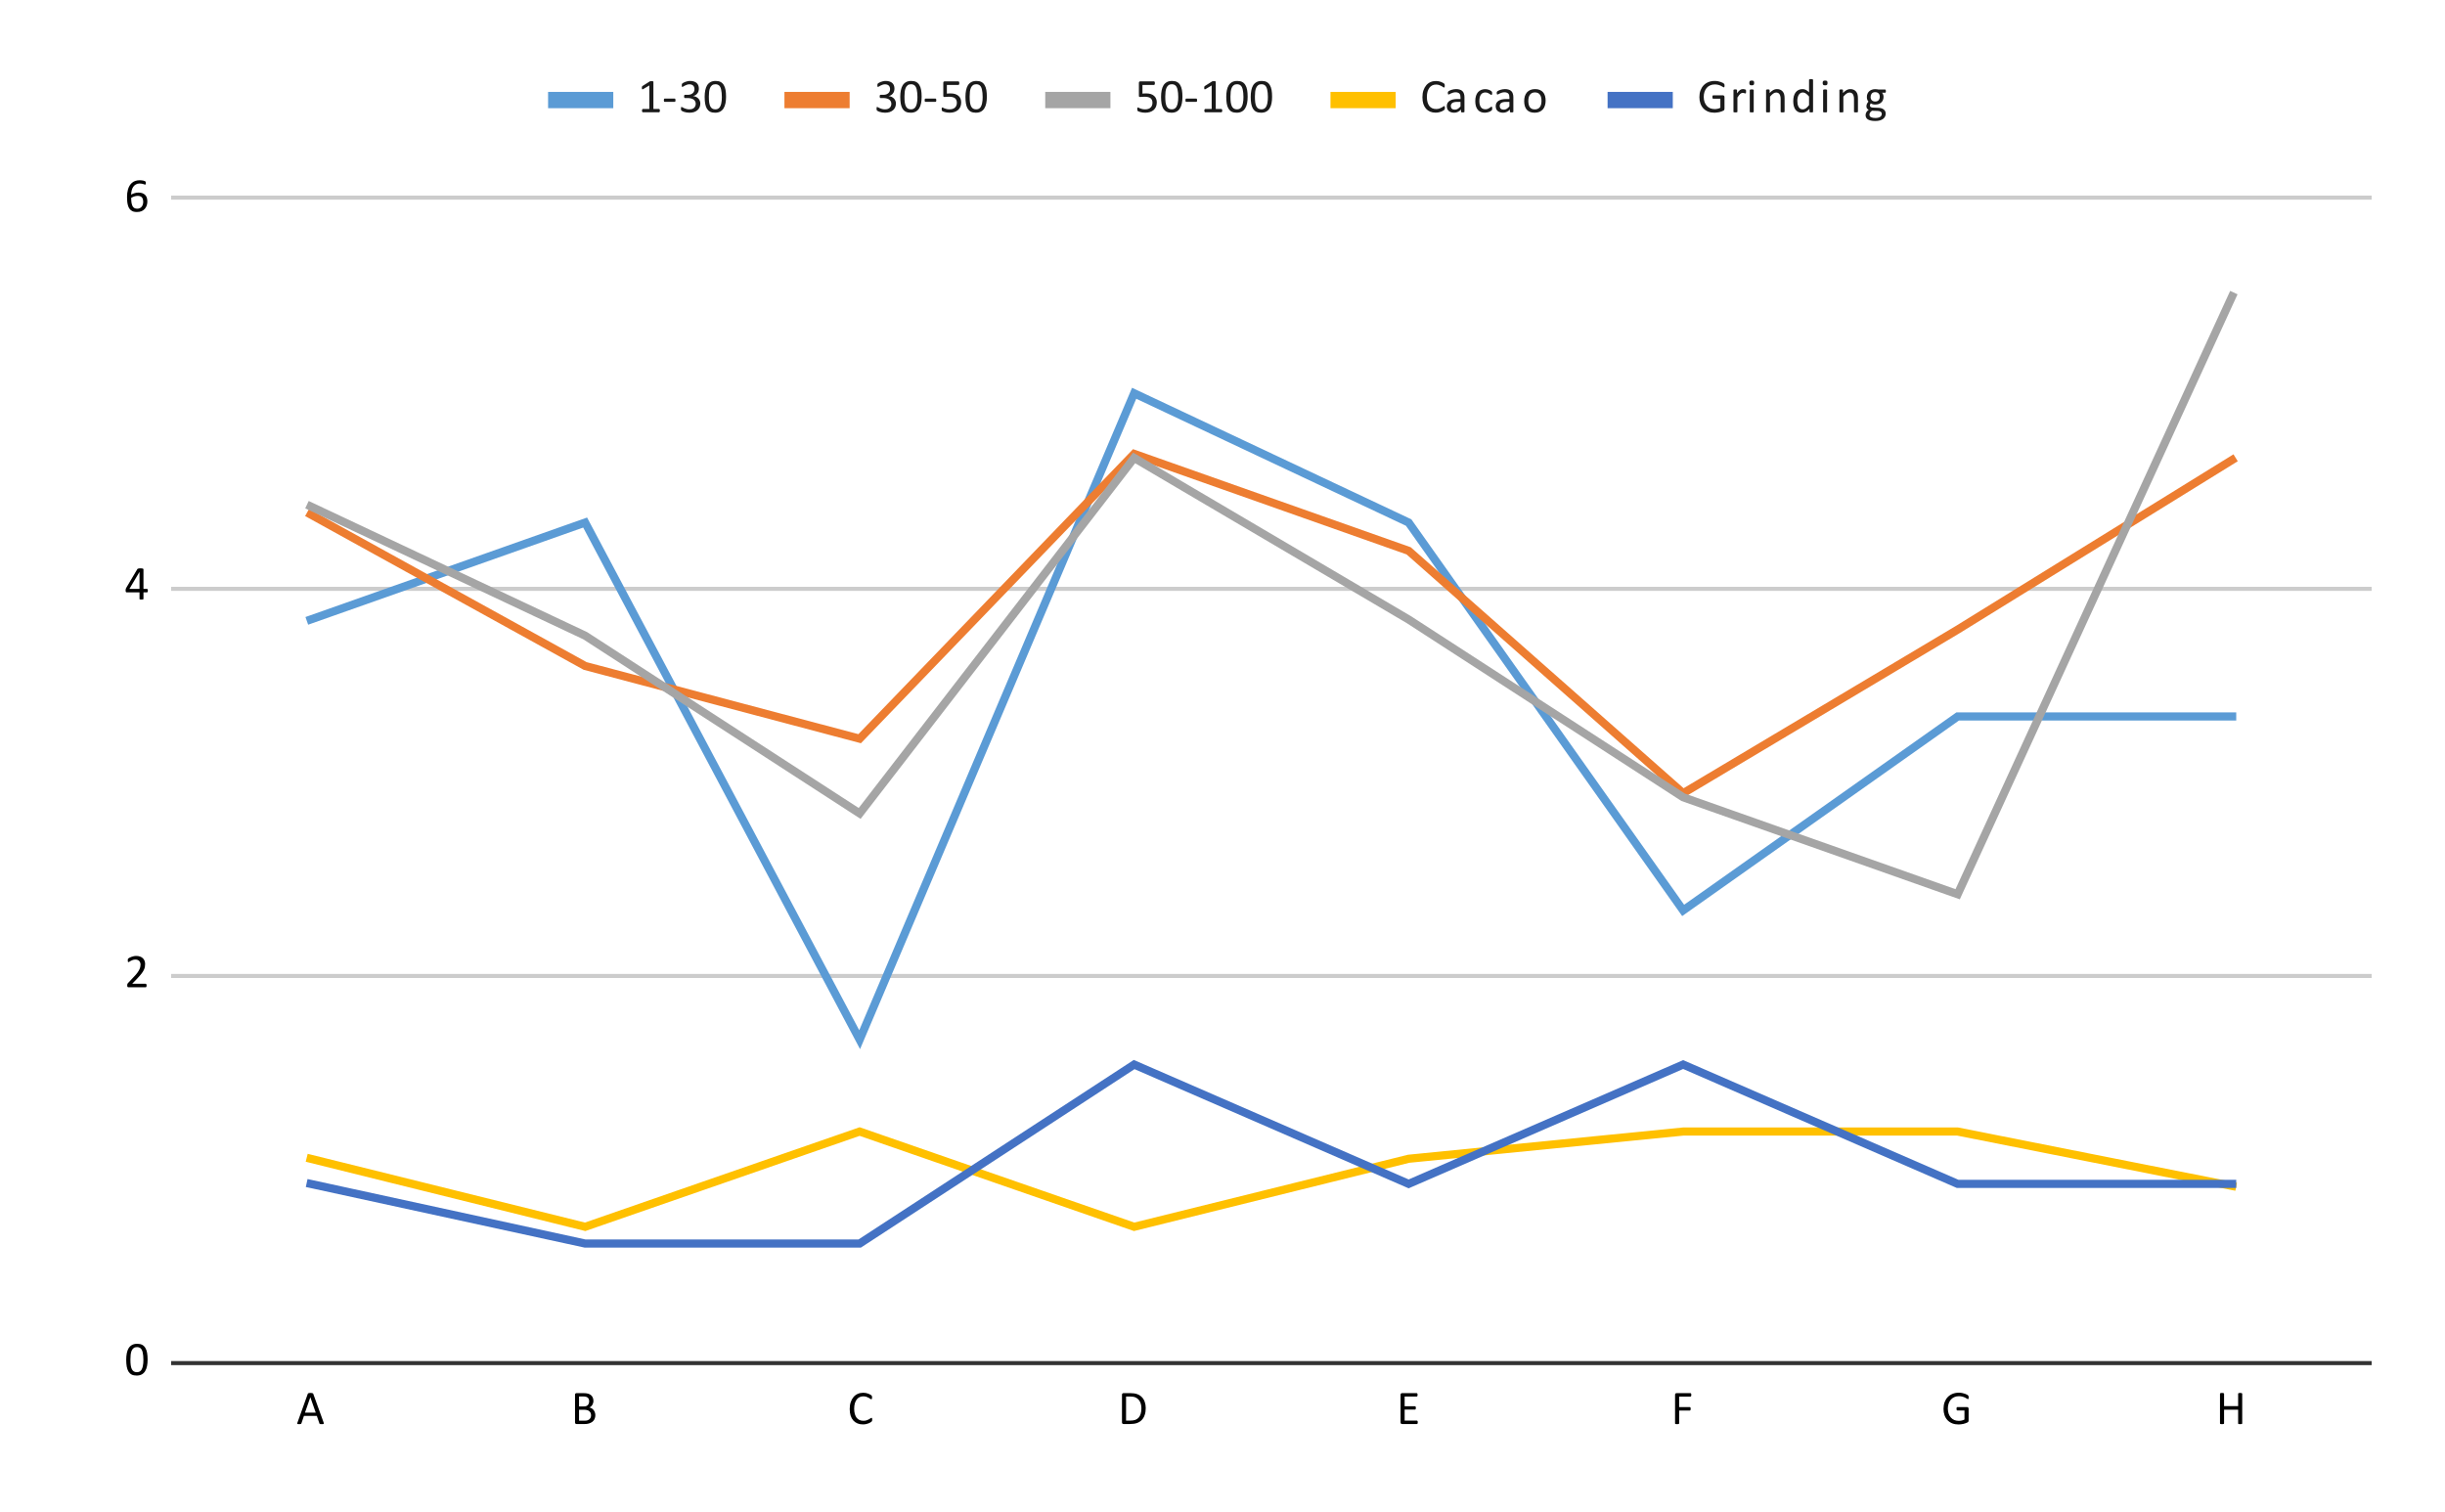 <svg version="1.1" viewBox="0.0 0.0 600.0 371.0" fill="none" stroke="none" stroke-linecap="square" stroke-miterlimit="10" width="600" height="371" xmlns:xlink="http://www.w3.org/1999/xlink" xmlns="http://www.w3.org/2000/svg"><path fill="#ffffff" d="M0 0L600.0 0L600.0 371.0L0 371.0L0 0Z" fill-rule="nonzero"/><path stroke="#333333" stroke-width="1.0" stroke-linecap="butt" d="M42.5 334.5L581.5 334.5" fill-rule="nonzero"/><path stroke="#cccccc" stroke-width="1.0" stroke-linecap="butt" d="M42.5 239.5L581.5 239.5" fill-rule="nonzero"/><path stroke="#cccccc" stroke-width="1.0" stroke-linecap="butt" d="M42.5 144.5L581.5 144.5" fill-rule="nonzero"/><path stroke="#cccccc" stroke-width="1.0" stroke-linecap="butt" d="M42.5 48.5L581.5 48.5" fill-rule="nonzero"/><clipPath id="id_0"><path d="M42.55 48.917L581.45 48.917L581.45 334.45L42.55 334.45L42.55 48.917Z" clip-rule="nonzero"/></clipPath><path stroke="#5b9bd5" stroke-width="2.0" stroke-linecap="butt" clip-path="url(#id_0)" d="M76.231 152.026L143.594 128.231L210.956 255.135L278.319 96.506L345.681 128.231L413.044 223.409L480.406 175.82L547.769 175.82" fill-rule="nonzero"/><path stroke="#ed7d31" stroke-width="2.0" stroke-linecap="butt" clip-path="url(#id_0)" d="M76.231 126.249L143.594 163.427L210.956 181.273L278.319 111.377L345.681 135.172L413.044 194.658L480.406 154.505L547.769 112.864" fill-rule="nonzero"/><path stroke="#a5a5a5" stroke-width="2.0" stroke-linecap="butt" clip-path="url(#id_0)" d="M76.231 124.266L143.594 155.992L210.956 199.615L278.319 112.369L345.681 152.026L413.044 195.649L480.406 219.444L547.769 72.711" fill-rule="nonzero"/><path stroke="#ffc000" stroke-width="2.0" stroke-linecap="butt" clip-path="url(#id_0)" d="M76.231 284.356L143.594 301.054L210.956 277.677L278.319 301.054L345.681 284.356L413.044 277.677L480.406 277.677L547.769 291.036" fill-rule="nonzero"/><path stroke="#4472c4" stroke-width="2.0" stroke-linecap="butt" clip-path="url(#id_0)" d="M76.231 290.522L143.594 305.165L210.956 305.165L278.319 261.236L345.681 290.522L413.044 261.236L480.406 290.522L547.769 290.522" fill-rule="nonzero"/><path fill="#000000" fill-opacity="0.0" clip-path="url(#id_0)" d="M79.231 152.026C79.231 153.683 77.888 155.026 76.231 155.026C74.574 155.026 73.231 153.683 73.231 152.026C73.231 150.369 74.574 149.026 76.231 149.026C77.888 149.026 79.231 150.369 79.231 152.026Z" fill-rule="nonzero"/><path fill="#000000" fill-opacity="0.0" clip-path="url(#id_0)" d="M146.594 128.231C146.594 129.888 145.251 131.231 143.594 131.231C141.937 131.231 140.594 129.888 140.594 128.231C140.594 126.575 141.937 125.231 143.594 125.231C145.251 125.231 146.594 126.575 146.594 128.231Z" fill-rule="nonzero"/><path fill="#000000" fill-opacity="0.0" clip-path="url(#id_0)" d="M213.956 255.135C213.956 256.792 212.613 258.135 210.956 258.135C209.299 258.135 207.956 256.792 207.956 255.135C207.956 253.478 209.299 252.135 210.956 252.135C212.613 252.135 213.956 253.478 213.956 255.135Z" fill-rule="nonzero"/><path fill="#000000" fill-opacity="0.0" clip-path="url(#id_0)" d="M281.319 96.506C281.319 98.162 279.976 99.506 278.319 99.506C276.662 99.506 275.319 98.162 275.319 96.506C275.319 94.849 276.662 93.506 278.319 93.506C279.976 93.506 281.319 94.849 281.319 96.506Z" fill-rule="nonzero"/><path fill="#000000" fill-opacity="0.0" clip-path="url(#id_0)" d="M348.681 128.231C348.681 129.888 347.338 131.231 345.681 131.231C344.024 131.231 342.681 129.888 342.681 128.231C342.681 126.575 344.024 125.231 345.681 125.231C347.338 125.231 348.681 126.575 348.681 128.231Z" fill-rule="nonzero"/><path fill="#000000" fill-opacity="0.0" clip-path="url(#id_0)" d="M416.044 223.409C416.044 225.066 414.701 226.409 413.044 226.409C411.387 226.409 410.044 225.066 410.044 223.409C410.044 221.752 411.387 220.409 413.044 220.409C414.701 220.409 416.044 221.752 416.044 223.409Z" fill-rule="nonzero"/><path fill="#000000" fill-opacity="0.0" clip-path="url(#id_0)" d="M483.406 175.82C483.406 177.477 482.063 178.82 480.406 178.82C478.749 178.82 477.406 177.477 477.406 175.82C477.406 174.164 478.749 172.82 480.406 172.82C482.063 172.82 483.406 174.164 483.406 175.82Z" fill-rule="nonzero"/><path fill="#000000" fill-opacity="0.0" clip-path="url(#id_0)" d="M550.769 175.82C550.769 177.477 549.426 178.82 547.769 178.82C546.112 178.82 544.769 177.477 544.769 175.82C544.769 174.164 546.112 172.82 547.769 172.82C549.426 172.82 550.769 174.164 550.769 175.82Z" fill-rule="nonzero"/><path fill="#000000" fill-opacity="0.0" clip-path="url(#id_0)" d="M79.231 126.249C79.231 127.905 77.888 129.249 76.231 129.249C74.574 129.249 73.231 127.905 73.231 126.249C73.231 124.592 74.574 123.249 76.231 123.249C77.888 123.249 79.231 124.592 79.231 126.249Z" fill-rule="nonzero"/><path fill="#000000" fill-opacity="0.0" clip-path="url(#id_0)" d="M146.594 163.427C146.594 165.084 145.251 166.427 143.594 166.427C141.937 166.427 140.594 165.084 140.594 163.427C140.594 161.771 141.937 160.427 143.594 160.427C145.251 160.427 146.594 161.771 146.594 163.427Z" fill-rule="nonzero"/><path fill="#000000" fill-opacity="0.0" clip-path="url(#id_0)" d="M213.956 181.273C213.956 182.93 212.613 184.273 210.956 184.273C209.299 184.273 207.956 182.93 207.956 181.273C207.956 179.616 209.299 178.273 210.956 178.273C212.613 178.273 213.956 179.616 213.956 181.273Z" fill-rule="nonzero"/><path fill="#000000" fill-opacity="0.0" clip-path="url(#id_0)" d="M281.319 111.377C281.319 113.034 279.976 114.377 278.319 114.377C276.662 114.377 275.319 113.034 275.319 111.377C275.319 109.72 276.662 108.377 278.319 108.377C279.976 108.377 281.319 109.72 281.319 111.377Z" fill-rule="nonzero"/><path fill="#000000" fill-opacity="0.0" clip-path="url(#id_0)" d="M348.681 135.172C348.681 136.828 347.338 138.172 345.681 138.172C344.024 138.172 342.681 136.828 342.681 135.172C342.681 133.515 344.024 132.172 345.681 132.172C347.338 132.172 348.681 133.515 348.681 135.172Z" fill-rule="nonzero"/><path fill="#000000" fill-opacity="0.0" clip-path="url(#id_0)" d="M416.044 194.658C416.044 196.315 414.701 197.658 413.044 197.658C411.387 197.658 410.044 196.315 410.044 194.658C410.044 193.001 411.387 191.658 413.044 191.658C414.701 191.658 416.044 193.001 416.044 194.658Z" fill-rule="nonzero"/><path fill="#000000" fill-opacity="0.0" clip-path="url(#id_0)" d="M483.406 154.505C483.406 156.161 482.063 157.505 480.406 157.505C478.749 157.505 477.406 156.161 477.406 154.505C477.406 152.848 478.749 151.505 480.406 151.505C482.063 151.505 483.406 152.848 483.406 154.505Z" fill-rule="nonzero"/><path fill="#000000" fill-opacity="0.0" clip-path="url(#id_0)" d="M550.769 112.864C550.769 114.521 549.426 115.864 547.769 115.864C546.112 115.864 544.769 114.521 544.769 112.864C544.769 111.207 546.112 109.864 547.769 109.864C549.426 109.864 550.769 111.207 550.769 112.864Z" fill-rule="nonzero"/><path fill="#000000" fill-opacity="0.0" clip-path="url(#id_0)" d="M79.231 124.266C79.231 125.923 77.888 127.266 76.231 127.266C74.574 127.266 73.231 125.923 73.231 124.266C73.231 122.609 74.574 121.266 76.231 121.266C77.888 121.266 79.231 122.609 79.231 124.266Z" fill-rule="nonzero"/><path fill="#000000" fill-opacity="0.0" clip-path="url(#id_0)" d="M146.594 155.992C146.594 157.649 145.251 158.992 143.594 158.992C141.937 158.992 140.594 157.649 140.594 155.992C140.594 154.335 141.937 152.992 143.594 152.992C145.251 152.992 146.594 154.335 146.594 155.992Z" fill-rule="nonzero"/><path fill="#000000" fill-opacity="0.0" clip-path="url(#id_0)" d="M213.956 199.615C213.956 201.272 212.613 202.615 210.956 202.615C209.299 202.615 207.956 201.272 207.956 199.615C207.956 197.958 209.299 196.615 210.956 196.615C212.613 196.615 213.956 197.958 213.956 199.615Z" fill-rule="nonzero"/><path fill="#000000" fill-opacity="0.0" clip-path="url(#id_0)" d="M281.319 112.369C281.319 114.025 279.976 115.369 278.319 115.369C276.662 115.369 275.319 114.025 275.319 112.369C275.319 110.712 276.662 109.369 278.319 109.369C279.976 109.369 281.319 110.712 281.319 112.369Z" fill-rule="nonzero"/><path fill="#000000" fill-opacity="0.0" clip-path="url(#id_0)" d="M348.681 152.026C348.681 153.683 347.338 155.026 345.681 155.026C344.024 155.026 342.681 153.683 342.681 152.026C342.681 150.369 344.024 149.026 345.681 149.026C347.338 149.026 348.681 150.369 348.681 152.026Z" fill-rule="nonzero"/><path fill="#000000" fill-opacity="0.0" clip-path="url(#id_0)" d="M416.044 195.649C416.044 197.306 414.701 198.649 413.044 198.649C411.387 198.649 410.044 197.306 410.044 195.649C410.044 193.992 411.387 192.649 413.044 192.649C414.701 192.649 416.044 193.992 416.044 195.649Z" fill-rule="nonzero"/><path fill="#000000" fill-opacity="0.0" clip-path="url(#id_0)" d="M483.406 219.444C483.406 221.1 482.063 222.444 480.406 222.444C478.749 222.444 477.406 221.1 477.406 219.444C477.406 217.787 478.749 216.444 480.406 216.444C482.063 216.444 483.406 217.787 483.406 219.444Z" fill-rule="nonzero"/><path fill="#000000" fill-opacity="0.0" clip-path="url(#id_0)" d="M550.769 72.711C550.769 74.368 549.426 75.711 547.769 75.711C546.112 75.711 544.769 74.368 544.769 72.711C544.769 71.054 546.112 69.711 547.769 69.711C549.426 69.711 550.769 71.054 550.769 72.711Z" fill-rule="nonzero"/><path fill="#000000" fill-opacity="0.0" clip-path="url(#id_0)" d="M79.231 284.356C79.231 286.013 77.888 287.356 76.231 287.356C74.574 287.356 73.231 286.013 73.231 284.356C73.231 282.7 74.574 281.356 76.231 281.356C77.888 281.356 79.231 282.7 79.231 284.356Z" fill-rule="nonzero"/><path fill="#000000" fill-opacity="0.0" clip-path="url(#id_0)" d="M146.594 301.054C146.594 302.711 145.251 304.054 143.594 304.054C141.937 304.054 140.594 302.711 140.594 301.054C140.594 299.397 141.937 298.054 143.594 298.054C145.251 298.054 146.594 299.397 146.594 301.054Z" fill-rule="nonzero"/><path fill="#000000" fill-opacity="0.0" clip-path="url(#id_0)" d="M213.956 277.677C213.956 279.334 212.613 280.677 210.956 280.677C209.299 280.677 207.956 279.334 207.956 277.677C207.956 276.02 209.299 274.677 210.956 274.677C212.613 274.677 213.956 276.02 213.956 277.677Z" fill-rule="nonzero"/><path fill="#000000" fill-opacity="0.0" clip-path="url(#id_0)" d="M281.319 301.054C281.319 302.711 279.976 304.054 278.319 304.054C276.662 304.054 275.319 302.711 275.319 301.054C275.319 299.397 276.662 298.054 278.319 298.054C279.976 298.054 281.319 299.397 281.319 301.054Z" fill-rule="nonzero"/><path fill="#000000" fill-opacity="0.0" clip-path="url(#id_0)" d="M348.681 284.356C348.681 286.013 347.338 287.356 345.681 287.356C344.024 287.356 342.681 286.013 342.681 284.356C342.681 282.7 344.024 281.356 345.681 281.356C347.338 281.356 348.681 282.7 348.681 284.356Z" fill-rule="nonzero"/><path fill="#000000" fill-opacity="0.0" clip-path="url(#id_0)" d="M416.044 277.677C416.044 279.334 414.701 280.677 413.044 280.677C411.387 280.677 410.044 279.334 410.044 277.677C410.044 276.02 411.387 274.677 413.044 274.677C414.701 274.677 416.044 276.02 416.044 277.677Z" fill-rule="nonzero"/><path fill="#000000" fill-opacity="0.0" clip-path="url(#id_0)" d="M483.406 277.677C483.406 279.334 482.063 280.677 480.406 280.677C478.749 280.677 477.406 279.334 477.406 277.677C477.406 276.02 478.749 274.677 480.406 274.677C482.063 274.677 483.406 276.02 483.406 277.677Z" fill-rule="nonzero"/><path fill="#000000" fill-opacity="0.0" clip-path="url(#id_0)" d="M550.769 291.036C550.769 292.692 549.426 294.036 547.769 294.036C546.112 294.036 544.769 292.692 544.769 291.036C544.769 289.379 546.112 288.036 547.769 288.036C549.426 288.036 550.769 289.379 550.769 291.036Z" fill-rule="nonzero"/><path fill="#000000" fill-opacity="0.0" clip-path="url(#id_0)" d="M79.231 290.522C79.231 292.179 77.888 293.522 76.231 293.522C74.574 293.522 73.231 292.179 73.231 290.522C73.231 288.865 74.574 287.522 76.231 287.522C77.888 287.522 79.231 288.865 79.231 290.522Z" fill-rule="nonzero"/><path fill="#000000" fill-opacity="0.0" clip-path="url(#id_0)" d="M146.594 305.165C146.594 306.821 145.251 308.165 143.594 308.165C141.937 308.165 140.594 306.821 140.594 305.165C140.594 303.508 141.937 302.165 143.594 302.165C145.251 302.165 146.594 303.508 146.594 305.165Z" fill-rule="nonzero"/><path fill="#000000" fill-opacity="0.0" clip-path="url(#id_0)" d="M213.956 305.165C213.956 306.821 212.613 308.165 210.956 308.165C209.299 308.165 207.956 306.821 207.956 305.165C207.956 303.508 209.299 302.165 210.956 302.165C212.613 302.165 213.956 303.508 213.956 305.165Z" fill-rule="nonzero"/><path fill="#000000" fill-opacity="0.0" clip-path="url(#id_0)" d="M281.319 261.236C281.319 262.893 279.976 264.236 278.319 264.236C276.662 264.236 275.319 262.893 275.319 261.236C275.319 259.579 276.662 258.236 278.319 258.236C279.976 258.236 281.319 259.579 281.319 261.236Z" fill-rule="nonzero"/><path fill="#000000" fill-opacity="0.0" clip-path="url(#id_0)" d="M348.681 290.522C348.681 292.179 347.338 293.522 345.681 293.522C344.024 293.522 342.681 292.179 342.681 290.522C342.681 288.865 344.024 287.522 345.681 287.522C347.338 287.522 348.681 288.865 348.681 290.522Z" fill-rule="nonzero"/><path fill="#000000" fill-opacity="0.0" clip-path="url(#id_0)" d="M416.044 261.236C416.044 262.893 414.701 264.236 413.044 264.236C411.387 264.236 410.044 262.893 410.044 261.236C410.044 259.579 411.387 258.236 413.044 258.236C414.701 258.236 416.044 259.579 416.044 261.236Z" fill-rule="nonzero"/><path fill="#000000" fill-opacity="0.0" clip-path="url(#id_0)" d="M483.406 290.522C483.406 292.179 482.063 293.522 480.406 293.522C478.749 293.522 477.406 292.179 477.406 290.522C477.406 288.865 478.749 287.522 480.406 287.522C482.063 287.522 483.406 288.865 483.406 290.522Z" fill-rule="nonzero"/><path fill="#000000" fill-opacity="0.0" clip-path="url(#id_0)" d="M550.769 290.522C550.769 292.179 549.426 293.522 547.769 293.522C546.112 293.522 544.769 292.179 544.769 290.522C544.769 288.865 546.112 287.522 547.769 287.522C549.426 287.522 550.769 288.865 550.769 290.522Z" fill-rule="nonzero"/><path fill="#000000" d="M36.222 333.637Q36.222 334.512 36.081 335.231Q35.941 335.95 35.612 336.481Q35.3 336.997 34.784 337.278Q34.269 337.559 33.519 337.559Q32.8 337.559 32.3 337.309Q31.816 337.044 31.519 336.559Q31.222 336.059 31.097 335.341Q30.972 334.606 30.972 333.669Q30.972 332.809 31.113 332.091Q31.253 331.356 31.566 330.841Q31.894 330.325 32.409 330.044Q32.925 329.762 33.675 329.762Q34.394 329.762 34.878 330.012Q35.362 330.262 35.659 330.762Q35.972 331.262 36.097 331.981Q36.222 332.7 36.222 333.637ZM35.191 333.716Q35.191 333.137 35.144 332.7Q35.097 332.247 35.019 331.903Q34.941 331.544 34.816 331.294Q34.691 331.044 34.519 330.887Q34.347 330.731 34.112 330.653Q33.894 330.575 33.612 330.575Q33.112 330.575 32.8 330.809Q32.487 331.044 32.3 331.466Q32.128 331.872 32.066 332.419Q32.003 332.966 32.003 333.606Q32.003 334.45 32.081 335.044Q32.175 335.637 32.362 336.012Q32.566 336.387 32.862 336.559Q33.159 336.731 33.581 336.731Q33.909 336.731 34.144 336.637Q34.394 336.528 34.566 336.341Q34.753 336.137 34.862 335.856Q34.987 335.575 35.05 335.247Q35.128 334.919 35.159 334.528Q35.191 334.137 35.191 333.716Z" fill-rule="nonzero"/><path fill="#000000" d="M35.972 241.835Q35.972 241.944 35.956 242.022Q35.941 242.1 35.909 242.163Q35.878 242.225 35.831 242.257Q35.8 242.272 35.737 242.272L31.55 242.272Q31.472 242.272 31.409 242.257Q31.347 242.225 31.3 242.178Q31.253 242.132 31.238 242.053Q31.222 241.96 31.222 241.835Q31.222 241.71 31.222 241.632Q31.238 241.538 31.269 241.475Q31.3 241.397 31.331 241.335Q31.378 241.272 31.456 241.194L32.925 239.632Q33.441 239.1 33.737 238.678Q34.05 238.241 34.206 237.897Q34.378 237.538 34.425 237.257Q34.487 236.96 34.487 236.71Q34.487 236.46 34.409 236.241Q34.331 236.007 34.175 235.835Q34.019 235.663 33.784 235.569Q33.55 235.475 33.237 235.475Q32.878 235.475 32.597 235.569Q32.316 235.663 32.097 235.788Q31.894 235.897 31.738 236.007Q31.597 236.1 31.534 236.1Q31.488 236.1 31.456 236.085Q31.425 236.053 31.394 236.007Q31.378 235.944 31.363 235.866Q31.363 235.772 31.363 235.647Q31.363 235.569 31.363 235.507Q31.378 235.428 31.378 235.382Q31.394 235.335 31.409 235.303Q31.441 235.257 31.503 235.194Q31.581 235.132 31.753 235.038Q31.941 234.928 32.191 234.835Q32.456 234.725 32.769 234.663Q33.081 234.585 33.425 234.585Q33.972 234.585 34.378 234.741Q34.8 234.882 35.066 235.163Q35.347 235.428 35.472 235.788Q35.612 236.147 35.612 236.553Q35.612 236.913 35.55 237.272Q35.487 237.632 35.284 238.053Q35.081 238.475 34.675 238.991Q34.284 239.491 33.644 240.163L32.441 241.413L35.737 241.413Q35.784 241.413 35.831 241.444Q35.878 241.475 35.909 241.522Q35.941 241.569 35.956 241.647Q35.972 241.725 35.972 241.835Z" fill-rule="nonzero"/><path fill="#000000" d="M36.284 144.938Q36.284 145.126 36.222 145.251Q36.175 145.36 36.066 145.36L35.206 145.36L35.206 146.954Q35.206 147.001 35.175 147.032Q35.159 147.063 35.097 147.094Q35.05 147.11 34.956 147.11Q34.862 147.126 34.706 147.126Q34.566 147.126 34.472 147.11Q34.378 147.11 34.316 147.094Q34.269 147.063 34.253 147.032Q34.237 147.001 34.237 146.954L34.237 145.36L31.097 145.36Q31.034 145.36 30.988 145.344Q30.941 145.313 30.894 145.266Q30.863 145.219 30.847 145.141Q30.831 145.048 30.831 144.907Q30.831 144.798 30.831 144.719Q30.847 144.626 30.863 144.548Q30.878 144.469 30.909 144.407Q30.941 144.344 30.972 144.266L33.706 139.657Q33.737 139.61 33.784 139.579Q33.847 139.548 33.925 139.532Q34.019 139.501 34.144 139.485Q34.284 139.469 34.456 139.469Q34.659 139.469 34.8 139.485Q34.941 139.501 35.019 139.532Q35.112 139.548 35.159 139.594Q35.206 139.626 35.206 139.688L35.206 144.516L36.066 144.516Q36.159 144.516 36.222 144.626Q36.284 144.719 36.284 144.938ZM34.237 140.36L34.222 140.36L31.753 144.516L34.237 144.516L34.237 140.36Z" fill-rule="nonzero"/><path fill="#000000" d="M36.159 49.464Q36.159 49.964 36.003 50.432Q35.847 50.885 35.534 51.245Q35.222 51.604 34.737 51.823Q34.253 52.026 33.581 52.026Q33.112 52.026 32.737 51.917Q32.378 51.792 32.112 51.573Q31.847 51.354 31.659 51.042Q31.488 50.729 31.378 50.323Q31.269 49.917 31.222 49.448Q31.175 48.964 31.175 48.401Q31.175 47.917 31.222 47.417Q31.284 46.917 31.409 46.464Q31.55 45.995 31.784 45.589Q32.019 45.182 32.362 44.885Q32.706 44.573 33.191 44.401Q33.691 44.229 34.331 44.229Q34.55 44.229 34.769 44.26Q34.987 44.276 35.175 44.323Q35.362 44.37 35.487 44.432Q35.628 44.479 35.659 44.51Q35.706 44.542 35.722 44.589Q35.753 44.62 35.753 44.667Q35.769 44.698 35.769 44.76Q35.784 44.807 35.784 44.901Q35.784 44.995 35.784 45.073Q35.784 45.151 35.753 45.198Q35.737 45.245 35.706 45.276Q35.675 45.292 35.612 45.292Q35.55 45.292 35.441 45.26Q35.331 45.214 35.175 45.167Q35.019 45.12 34.784 45.073Q34.566 45.026 34.269 45.026Q33.722 45.026 33.331 45.26Q32.941 45.479 32.691 45.854Q32.441 46.229 32.316 46.729Q32.191 47.214 32.175 47.76Q32.331 47.667 32.519 47.589Q32.706 47.495 32.925 47.432Q33.159 47.354 33.409 47.307Q33.675 47.26 33.956 47.26Q34.566 47.26 34.987 47.432Q35.409 47.604 35.675 47.901Q35.941 48.182 36.05 48.589Q36.159 48.995 36.159 49.464ZM35.144 49.557Q35.144 49.214 35.066 48.932Q35.003 48.651 34.847 48.464Q34.691 48.276 34.425 48.167Q34.159 48.057 33.769 48.057Q33.55 48.057 33.331 48.104Q33.128 48.135 32.925 48.214Q32.722 48.276 32.534 48.37Q32.347 48.448 32.191 48.557Q32.191 49.307 32.284 49.823Q32.394 50.339 32.566 50.651Q32.753 50.948 33.034 51.089Q33.316 51.214 33.675 51.214Q34.05 51.214 34.331 51.073Q34.612 50.932 34.784 50.698Q34.972 50.464 35.05 50.167Q35.144 49.87 35.144 49.557Z" fill-rule="nonzero"/><path fill="#000000" d="M79.419 349.091Q79.466 349.216 79.466 349.294Q79.466 349.372 79.419 349.419Q79.372 349.466 79.263 349.466Q79.153 349.481 78.981 349.481Q78.794 349.481 78.684 349.466Q78.575 349.466 78.513 349.45Q78.466 349.419 78.434 349.387Q78.419 349.356 78.388 349.309L77.747 347.45L74.591 347.45L73.966 349.278Q73.95 349.325 73.919 349.372Q73.888 349.403 73.825 349.434Q73.778 349.466 73.669 349.466Q73.575 349.481 73.419 349.481Q73.247 349.481 73.138 349.466Q73.028 349.45 72.981 349.419Q72.934 349.372 72.934 349.294Q72.95 349.216 72.997 349.091L75.528 342.044Q75.559 341.981 75.591 341.95Q75.638 341.903 75.7 341.887Q75.778 341.856 75.888 341.841Q76.013 341.825 76.184 341.825Q76.372 341.825 76.497 341.841Q76.622 341.856 76.684 341.887Q76.763 341.903 76.809 341.95Q76.856 341.981 76.872 342.044L79.419 349.091ZM76.153 342.872L76.153 342.872L74.841 346.653L77.481 346.653L76.153 342.872Z" fill-rule="nonzero"/><path fill="#000000" d="M146.094 347.278Q146.094 347.637 146.0 347.934Q145.922 348.231 145.75 348.481Q145.594 348.716 145.359 348.903Q145.125 349.075 144.828 349.2Q144.547 349.325 144.219 349.387Q143.891 349.45 143.453 349.45L141.484 349.45Q141.344 349.45 141.219 349.356Q141.109 349.262 141.109 349.044L141.109 342.278Q141.109 342.044 141.219 341.966Q141.344 341.872 141.484 341.872L143.203 341.872Q143.875 341.872 144.312 341.997Q144.75 342.122 145.031 342.372Q145.328 342.622 145.469 342.981Q145.625 343.325 145.625 343.778Q145.625 344.059 145.547 344.309Q145.484 344.544 145.359 344.762Q145.234 344.966 145.047 345.137Q144.859 345.294 144.609 345.387Q144.922 345.45 145.188 345.606Q145.469 345.762 145.656 346.012Q145.859 346.247 145.969 346.575Q146.094 346.887 146.094 347.278ZM144.578 343.887Q144.578 343.606 144.5 343.387Q144.438 343.169 144.266 343.012Q144.109 342.856 143.844 342.778Q143.578 342.684 143.141 342.684L142.094 342.684L142.094 345.137L143.25 345.137Q143.641 345.137 143.875 345.044Q144.125 344.934 144.281 344.762Q144.438 344.591 144.5 344.356Q144.578 344.122 144.578 343.887ZM145.047 347.341Q145.047 346.997 144.938 346.747Q144.828 346.481 144.609 346.309Q144.406 346.122 144.094 346.044Q143.781 345.95 143.312 345.95L142.094 345.95L142.094 348.622L143.562 348.622Q143.906 348.622 144.156 348.544Q144.422 348.45 144.609 348.294Q144.812 348.137 144.922 347.903Q145.047 347.653 145.047 347.341Z" fill-rule="nonzero"/><path fill="#000000" d="M214.034 348.372Q214.034 348.466 214.019 348.544Q214.019 348.606 214.003 348.669Q213.988 348.716 213.956 348.762Q213.941 348.794 213.878 348.856Q213.816 348.919 213.628 349.044Q213.441 349.153 213.159 349.278Q212.894 349.387 212.534 349.466Q212.175 349.544 211.738 349.544Q211.003 349.544 210.409 349.294Q209.816 349.044 209.394 348.575Q208.972 348.091 208.738 347.387Q208.519 346.684 208.519 345.762Q208.519 344.809 208.769 344.075Q209.019 343.341 209.456 342.825Q209.894 342.309 210.503 342.044Q211.113 341.778 211.863 341.778Q212.191 341.778 212.503 341.841Q212.816 341.903 213.066 341.997Q213.331 342.091 213.534 342.216Q213.753 342.325 213.831 342.403Q213.909 342.481 213.925 342.528Q213.956 342.575 213.972 342.637Q213.988 342.684 213.988 342.762Q214.003 342.841 214.003 342.934Q214.003 343.059 213.988 343.137Q213.972 343.216 213.941 343.278Q213.925 343.325 213.894 343.356Q213.863 343.387 213.816 343.387Q213.738 343.387 213.581 343.278Q213.441 343.153 213.206 343.028Q212.972 342.887 212.644 342.778Q212.316 342.653 211.847 342.653Q211.347 342.653 210.925 342.856Q210.519 343.059 210.222 343.45Q209.941 343.841 209.769 344.403Q209.613 344.966 209.613 345.7Q209.613 346.419 209.769 346.981Q209.925 347.528 210.206 347.903Q210.503 348.278 210.925 348.466Q211.347 348.653 211.878 348.653Q212.331 348.653 212.659 348.544Q213.003 348.434 213.238 348.294Q213.488 348.153 213.628 348.044Q213.784 347.934 213.878 347.934Q213.909 347.934 213.941 347.95Q213.972 347.966 213.988 348.012Q214.003 348.059 214.019 348.153Q214.034 348.247 214.034 348.372Z" fill-rule="nonzero"/><path fill="#000000" d="M281.163 345.544Q281.163 346.528 280.897 347.262Q280.647 347.997 280.163 348.481Q279.694 348.966 278.991 349.216Q278.288 349.45 277.303 349.45L275.709 349.45Q275.569 349.45 275.444 349.356Q275.334 349.262 275.334 349.044L275.334 342.278Q275.334 342.044 275.444 341.966Q275.569 341.872 275.709 341.872L277.413 341.872Q278.397 341.872 279.069 342.122Q279.756 342.372 280.209 342.856Q280.678 343.325 280.913 344.012Q281.163 344.684 281.163 345.544ZM280.1 345.591Q280.1 344.966 279.944 344.45Q279.788 343.919 279.459 343.528Q279.147 343.137 278.647 342.919Q278.147 342.7 277.366 342.7L276.334 342.7L276.334 348.606L277.366 348.606Q278.1 348.606 278.6 348.434Q279.1 348.247 279.428 347.872Q279.756 347.497 279.928 346.934Q280.1 346.356 280.1 345.591Z" fill-rule="nonzero"/><path fill="#000000" d="M347.916 349.028Q347.916 349.137 347.9 349.216Q347.884 349.294 347.853 349.356Q347.822 349.403 347.775 349.434Q347.744 349.45 347.697 349.45L344.072 349.45Q343.931 349.45 343.806 349.356Q343.697 349.262 343.697 349.044L343.697 342.278Q343.697 342.044 343.806 341.966Q343.931 341.872 344.072 341.872L347.666 341.872Q347.712 341.872 347.744 341.903Q347.791 341.919 347.806 341.966Q347.837 342.012 347.853 342.106Q347.869 342.184 347.869 342.294Q347.869 342.403 347.853 342.481Q347.837 342.559 347.806 342.606Q347.791 342.653 347.744 342.684Q347.712 342.7 347.666 342.7L344.697 342.7L344.697 345.091L347.244 345.091Q347.291 345.091 347.322 345.122Q347.369 345.137 347.384 345.184Q347.416 345.231 347.431 345.309Q347.447 345.387 347.447 345.512Q347.447 345.606 347.431 345.684Q347.416 345.762 347.384 345.809Q347.369 345.856 347.322 345.887Q347.291 345.903 347.244 345.903L344.697 345.903L344.697 348.606L347.697 348.606Q347.744 348.606 347.775 348.637Q347.822 348.653 347.853 348.716Q347.884 348.762 347.9 348.841Q347.916 348.919 347.916 349.028Z" fill-rule="nonzero"/><path fill="#000000" d="M415.044 342.294Q415.044 342.419 415.028 342.497Q415.012 342.575 414.981 342.622Q414.95 342.669 414.903 342.7Q414.872 342.716 414.841 342.716L412.059 342.716L412.059 345.294L414.684 345.294Q414.731 345.294 414.762 345.325Q414.809 345.341 414.825 345.387Q414.856 345.434 414.872 345.512Q414.887 345.591 414.887 345.716Q414.887 345.825 414.872 345.903Q414.856 345.981 414.825 346.044Q414.809 346.091 414.762 346.122Q414.731 346.137 414.684 346.137L412.059 346.137L412.059 349.294Q412.059 349.341 412.028 349.387Q412.012 349.419 411.95 349.434Q411.903 349.45 411.809 349.466Q411.716 349.481 411.559 349.481Q411.419 349.481 411.309 349.466Q411.216 349.45 411.153 349.434Q411.106 349.419 411.075 349.387Q411.059 349.341 411.059 349.294L411.059 342.278Q411.059 342.044 411.169 341.966Q411.294 341.872 411.434 341.872L414.841 341.872Q414.872 341.872 414.903 341.903Q414.95 341.919 414.981 341.966Q415.012 342.012 415.028 342.106Q415.044 342.184 415.044 342.294Z" fill-rule="nonzero"/><path fill="#000000" d="M483.109 342.903Q483.109 343.012 483.094 343.106Q483.094 343.184 483.062 343.247Q483.047 343.294 483.0 343.325Q482.969 343.341 482.922 343.341Q482.859 343.341 482.688 343.231Q482.531 343.122 482.25 342.981Q481.984 342.841 481.594 342.731Q481.219 342.622 480.688 342.622Q480.062 342.622 479.562 342.856Q479.062 343.075 478.719 343.481Q478.375 343.887 478.188 344.45Q478.0 344.997 478.0 345.653Q478.0 346.372 478.203 346.934Q478.406 347.497 478.766 347.887Q479.125 348.278 479.609 348.481Q480.109 348.669 480.703 348.669Q481.047 348.669 481.406 348.591Q481.781 348.512 482.078 348.341L482.078 346.122L480.328 346.122Q480.234 346.122 480.172 346.028Q480.125 345.934 480.125 345.716Q480.125 345.606 480.141 345.528Q480.156 345.45 480.172 345.403Q480.203 345.341 480.234 345.325Q480.281 345.294 480.328 345.294L482.734 345.294Q482.797 345.294 482.859 345.325Q482.922 345.341 482.969 345.387Q483.031 345.434 483.062 345.528Q483.094 345.606 483.094 345.716L483.094 348.606Q483.094 348.747 483.031 348.872Q482.984 348.981 482.812 349.059Q482.641 349.137 482.375 349.247Q482.109 349.341 481.812 349.419Q481.531 349.481 481.234 349.512Q480.953 349.559 480.656 349.559Q479.781 349.559 479.094 349.294Q478.406 349.012 477.922 348.512Q477.438 347.997 477.188 347.294Q476.938 346.591 476.938 345.731Q476.938 344.825 477.203 344.091Q477.484 343.356 477.969 342.841Q478.469 342.325 479.156 342.044Q479.859 341.762 480.703 341.762Q481.141 341.762 481.516 341.841Q481.906 341.919 482.203 342.028Q482.5 342.122 482.703 342.247Q482.906 342.356 482.969 342.434Q483.047 342.512 483.078 342.622Q483.109 342.716 483.109 342.903Z" fill-rule="nonzero"/><path fill="#000000" d="M550.237 349.294Q550.237 349.341 550.206 349.387Q550.191 349.419 550.128 349.434Q550.081 349.45 549.972 349.466Q549.878 349.481 549.737 349.481Q549.581 349.481 549.487 349.466Q549.394 349.45 549.331 349.434Q549.284 349.419 549.253 349.387Q549.237 349.341 549.237 349.294L549.237 345.934L545.784 345.934L545.784 349.294Q545.784 349.341 545.753 349.387Q545.737 349.419 545.675 349.434Q545.628 349.45 545.519 349.466Q545.425 349.481 545.284 349.481Q545.144 349.481 545.034 349.466Q544.941 349.45 544.878 349.434Q544.831 349.419 544.8 349.387Q544.784 349.341 544.784 349.294L544.784 342.012Q544.784 341.966 544.8 341.934Q544.831 341.903 544.878 341.887Q544.941 341.856 545.034 341.841Q545.144 341.825 545.284 341.825Q545.425 341.825 545.519 341.841Q545.628 341.856 545.675 341.887Q545.737 341.903 545.753 341.934Q545.784 341.966 545.784 342.012L545.784 345.059L549.237 345.059L549.237 342.012Q549.237 341.966 549.253 341.934Q549.284 341.903 549.331 341.887Q549.394 341.856 549.487 341.841Q549.581 341.825 549.737 341.825Q549.878 341.825 549.972 341.841Q550.081 341.856 550.128 341.887Q550.191 341.903 550.206 341.934Q550.237 341.966 550.237 342.012L550.237 349.294Z" fill-rule="nonzero"/><path stroke="#5b9bd5" stroke-width="4.0" stroke-linecap="butt" d="M136.5 24.55L148.5 24.55" fill-rule="nonzero"/><path fill="#1a1a1a" d="M161.938 27.144Q161.938 27.269 161.906 27.347Q161.891 27.409 161.859 27.456Q161.844 27.503 161.797 27.534Q161.766 27.55 161.719 27.55L157.766 27.55Q157.719 27.55 157.688 27.534Q157.656 27.503 157.609 27.456Q157.578 27.409 157.562 27.347Q157.547 27.269 157.547 27.144Q157.547 27.05 157.562 26.972Q157.578 26.894 157.609 26.847Q157.641 26.8 157.672 26.769Q157.719 26.738 157.766 26.738L159.344 26.738L159.344 20.972L157.875 21.847Q157.766 21.909 157.688 21.925Q157.625 21.925 157.578 21.894Q157.547 21.847 157.531 21.769Q157.516 21.675 157.516 21.55Q157.516 21.441 157.516 21.378Q157.531 21.3 157.547 21.253Q157.578 21.206 157.609 21.175Q157.641 21.144 157.688 21.097L159.438 19.988Q159.453 19.972 159.484 19.956Q159.531 19.941 159.578 19.941Q159.641 19.925 159.703 19.925Q159.781 19.909 159.875 19.909Q160.016 19.909 160.109 19.925Q160.203 19.941 160.25 19.956Q160.312 19.972 160.328 20.019Q160.344 20.05 160.344 20.081L160.344 26.738L161.719 26.738Q161.766 26.738 161.797 26.769Q161.844 26.8 161.875 26.847Q161.906 26.894 161.922 26.972Q161.938 27.05 161.938 27.144ZM165.766 24.597Q165.766 24.816 165.719 24.909Q165.672 24.988 165.562 24.988L163.109 24.988Q163.016 24.988 162.953 24.909Q162.906 24.816 162.906 24.597Q162.906 24.363 162.953 24.284Q163.016 24.191 163.109 24.191L165.562 24.191Q165.609 24.191 165.641 24.206Q165.688 24.222 165.703 24.284Q165.734 24.331 165.75 24.409Q165.766 24.472 165.766 24.597ZM171.859 25.378Q171.859 25.909 171.672 26.331Q171.5 26.738 171.156 27.034Q170.812 27.331 170.312 27.503Q169.812 27.659 169.188 27.659Q168.812 27.659 168.469 27.597Q168.141 27.534 167.875 27.456Q167.625 27.363 167.453 27.284Q167.297 27.191 167.25 27.144Q167.203 27.097 167.172 27.066Q167.156 27.019 167.141 26.972Q167.125 26.909 167.109 26.831Q167.109 26.738 167.109 26.613Q167.109 26.394 167.141 26.316Q167.188 26.238 167.266 26.238Q167.312 26.238 167.469 26.331Q167.625 26.425 167.859 26.534Q168.109 26.644 168.438 26.738Q168.766 26.831 169.156 26.831Q169.547 26.831 169.844 26.738Q170.141 26.628 170.328 26.456Q170.531 26.269 170.625 26.019Q170.734 25.769 170.734 25.472Q170.734 25.159 170.609 24.909Q170.484 24.644 170.234 24.456Q170.0 24.269 169.641 24.175Q169.281 24.066 168.828 24.066L168.109 24.066Q168.062 24.066 168.016 24.05Q167.984 24.019 167.938 23.972Q167.906 23.925 167.891 23.847Q167.875 23.769 167.875 23.659Q167.875 23.534 167.891 23.472Q167.906 23.394 167.938 23.347Q167.969 23.3 168.0 23.284Q168.047 23.269 168.109 23.269L168.766 23.269Q169.156 23.269 169.453 23.175Q169.766 23.066 169.984 22.878Q170.203 22.691 170.312 22.441Q170.422 22.175 170.422 21.847Q170.422 21.613 170.344 21.409Q170.281 21.191 170.125 21.034Q169.969 20.863 169.734 20.784Q169.5 20.691 169.188 20.691Q168.844 20.691 168.562 20.8Q168.281 20.894 168.047 21.019Q167.828 21.128 167.672 21.238Q167.531 21.331 167.484 21.331Q167.438 21.331 167.406 21.316Q167.375 21.3 167.344 21.269Q167.328 21.222 167.312 21.144Q167.312 21.05 167.312 20.925Q167.312 20.847 167.312 20.784Q167.328 20.706 167.344 20.659Q167.359 20.613 167.375 20.566Q167.406 20.519 167.453 20.472Q167.516 20.409 167.688 20.316Q167.859 20.206 168.109 20.113Q168.359 20.003 168.688 19.941Q169.016 19.863 169.391 19.863Q169.906 19.863 170.297 20.003Q170.703 20.128 170.969 20.378Q171.234 20.613 171.359 20.956Q171.5 21.3 171.5 21.722Q171.5 22.081 171.406 22.394Q171.312 22.691 171.125 22.925Q170.953 23.159 170.688 23.331Q170.422 23.503 170.078 23.566L170.078 23.581Q170.469 23.613 170.797 23.769Q171.125 23.925 171.359 24.159Q171.594 24.394 171.719 24.706Q171.859 25.019 171.859 25.378ZM178.172 23.738Q178.172 24.613 178.031 25.331Q177.891 26.05 177.562 26.581Q177.25 27.097 176.734 27.378Q176.219 27.659 175.469 27.659Q174.75 27.659 174.25 27.409Q173.766 27.144 173.469 26.659Q173.172 26.159 173.047 25.441Q172.922 24.706 172.922 23.769Q172.922 22.909 173.062 22.191Q173.203 21.456 173.516 20.941Q173.844 20.425 174.359 20.144Q174.875 19.863 175.625 19.863Q176.344 19.863 176.828 20.113Q177.312 20.363 177.609 20.863Q177.922 21.363 178.047 22.081Q178.172 22.8 178.172 23.738ZM177.141 23.816Q177.141 23.238 177.094 22.8Q177.047 22.347 176.969 22.003Q176.891 21.644 176.766 21.394Q176.641 21.144 176.469 20.988Q176.297 20.831 176.062 20.753Q175.844 20.675 175.562 20.675Q175.062 20.675 174.75 20.909Q174.438 21.144 174.25 21.566Q174.078 21.972 174.016 22.519Q173.953 23.066 173.953 23.706Q173.953 24.55 174.031 25.144Q174.125 25.738 174.312 26.113Q174.516 26.488 174.812 26.659Q175.109 26.831 175.531 26.831Q175.859 26.831 176.094 26.738Q176.344 26.628 176.516 26.441Q176.703 26.238 176.812 25.956Q176.938 25.675 177.0 25.347Q177.078 25.019 177.109 24.628Q177.141 24.238 177.141 23.816Z" fill-rule="nonzero"/><path stroke="#ed7d31" stroke-width="4.0" stroke-linecap="butt" d="M194.5 24.55L206.5 24.55" fill-rule="nonzero"/><path fill="#1a1a1a" d="M219.859 25.378Q219.859 25.909 219.672 26.331Q219.5 26.738 219.156 27.034Q218.812 27.331 218.312 27.503Q217.812 27.659 217.188 27.659Q216.812 27.659 216.469 27.597Q216.141 27.534 215.875 27.456Q215.625 27.363 215.453 27.284Q215.297 27.191 215.25 27.144Q215.203 27.097 215.172 27.066Q215.156 27.019 215.141 26.972Q215.125 26.909 215.109 26.831Q215.109 26.738 215.109 26.613Q215.109 26.394 215.141 26.316Q215.188 26.238 215.266 26.238Q215.312 26.238 215.469 26.331Q215.625 26.425 215.859 26.534Q216.109 26.644 216.438 26.738Q216.766 26.831 217.156 26.831Q217.547 26.831 217.844 26.738Q218.141 26.628 218.328 26.456Q218.531 26.269 218.625 26.019Q218.734 25.769 218.734 25.472Q218.734 25.159 218.609 24.909Q218.484 24.644 218.234 24.456Q218.0 24.269 217.641 24.175Q217.281 24.066 216.828 24.066L216.109 24.066Q216.062 24.066 216.016 24.05Q215.984 24.019 215.938 23.972Q215.906 23.925 215.891 23.847Q215.875 23.769 215.875 23.659Q215.875 23.534 215.891 23.472Q215.906 23.394 215.938 23.347Q215.969 23.3 216.0 23.284Q216.047 23.269 216.109 23.269L216.766 23.269Q217.156 23.269 217.453 23.175Q217.766 23.066 217.984 22.878Q218.203 22.691 218.312 22.441Q218.422 22.175 218.422 21.847Q218.422 21.613 218.344 21.409Q218.281 21.191 218.125 21.034Q217.969 20.863 217.734 20.784Q217.5 20.691 217.188 20.691Q216.844 20.691 216.562 20.8Q216.281 20.894 216.047 21.019Q215.828 21.128 215.672 21.238Q215.531 21.331 215.484 21.331Q215.438 21.331 215.406 21.316Q215.375 21.3 215.344 21.269Q215.328 21.222 215.312 21.144Q215.312 21.05 215.312 20.925Q215.312 20.847 215.312 20.784Q215.328 20.706 215.344 20.659Q215.359 20.613 215.375 20.566Q215.406 20.519 215.453 20.472Q215.516 20.409 215.688 20.316Q215.859 20.206 216.109 20.113Q216.359 20.003 216.688 19.941Q217.016 19.863 217.391 19.863Q217.906 19.863 218.297 20.003Q218.703 20.128 218.969 20.378Q219.234 20.613 219.359 20.956Q219.5 21.3 219.5 21.722Q219.5 22.081 219.406 22.394Q219.312 22.691 219.125 22.925Q218.953 23.159 218.688 23.331Q218.422 23.503 218.078 23.566L218.078 23.581Q218.469 23.613 218.797 23.769Q219.125 23.925 219.359 24.159Q219.594 24.394 219.719 24.706Q219.859 25.019 219.859 25.378ZM226.172 23.738Q226.172 24.613 226.031 25.331Q225.891 26.05 225.562 26.581Q225.25 27.097 224.734 27.378Q224.219 27.659 223.469 27.659Q222.75 27.659 222.25 27.409Q221.766 27.144 221.469 26.659Q221.172 26.159 221.047 25.441Q220.922 24.706 220.922 23.769Q220.922 22.909 221.062 22.191Q221.203 21.456 221.516 20.941Q221.844 20.425 222.359 20.144Q222.875 19.863 223.625 19.863Q224.344 19.863 224.828 20.113Q225.312 20.363 225.609 20.863Q225.922 21.363 226.047 22.081Q226.172 22.8 226.172 23.738ZM225.141 23.816Q225.141 23.238 225.094 22.8Q225.047 22.347 224.969 22.003Q224.891 21.644 224.766 21.394Q224.641 21.144 224.469 20.988Q224.297 20.831 224.062 20.753Q223.844 20.675 223.562 20.675Q223.062 20.675 222.75 20.909Q222.438 21.144 222.25 21.566Q222.078 21.972 222.016 22.519Q221.953 23.066 221.953 23.706Q221.953 24.55 222.031 25.144Q222.125 25.738 222.312 26.113Q222.516 26.488 222.812 26.659Q223.109 26.831 223.531 26.831Q223.859 26.831 224.094 26.738Q224.344 26.628 224.516 26.441Q224.703 26.238 224.812 25.956Q224.938 25.675 225.0 25.347Q225.078 25.019 225.109 24.628Q225.141 24.238 225.141 23.816ZM229.766 24.597Q229.766 24.816 229.719 24.909Q229.672 24.988 229.562 24.988L227.109 24.988Q227.016 24.988 226.953 24.909Q226.906 24.816 226.906 24.597Q226.906 24.363 226.953 24.284Q227.016 24.191 227.109 24.191L229.562 24.191Q229.609 24.191 229.641 24.206Q229.688 24.222 229.703 24.284Q229.734 24.331 229.75 24.409Q229.766 24.472 229.766 24.597ZM235.875 25.113Q235.875 25.722 235.672 26.206Q235.469 26.675 235.094 27.003Q234.719 27.316 234.203 27.488Q233.688 27.659 233.047 27.659Q232.703 27.659 232.375 27.613Q232.062 27.566 231.812 27.488Q231.578 27.409 231.406 27.347Q231.25 27.269 231.203 27.238Q231.172 27.191 231.156 27.159Q231.141 27.128 231.125 27.081Q231.109 27.019 231.094 26.941Q231.094 26.863 231.094 26.769Q231.094 26.659 231.094 26.581Q231.109 26.503 231.125 26.456Q231.156 26.409 231.188 26.394Q231.219 26.363 231.266 26.363Q231.328 26.363 231.438 26.441Q231.562 26.503 231.766 26.597Q231.984 26.675 232.281 26.753Q232.594 26.831 233.016 26.831Q233.406 26.831 233.734 26.738Q234.062 26.644 234.297 26.441Q234.547 26.238 234.672 25.941Q234.812 25.644 234.812 25.206Q234.812 24.847 234.688 24.566Q234.578 24.284 234.344 24.097Q234.109 23.909 233.75 23.831Q233.391 23.738 232.875 23.738Q232.516 23.738 232.25 23.769Q232.0 23.8 231.781 23.8Q231.625 23.8 231.547 23.738Q231.484 23.659 231.484 23.441L231.484 20.347Q231.484 20.159 231.562 20.066Q231.656 19.972 231.828 19.972L235.188 19.972Q235.234 19.972 235.281 20.003Q235.328 20.019 235.344 20.081Q235.375 20.128 235.391 20.206Q235.406 20.284 235.406 20.394Q235.406 20.613 235.344 20.738Q235.297 20.847 235.188 20.847L232.359 20.847L232.359 22.972Q232.562 22.941 232.766 22.941Q232.984 22.925 233.266 22.925Q233.922 22.925 234.406 23.081Q234.891 23.238 235.219 23.534Q235.547 23.816 235.703 24.222Q235.875 24.613 235.875 25.113ZM242.172 23.738Q242.172 24.613 242.031 25.331Q241.891 26.05 241.562 26.581Q241.25 27.097 240.734 27.378Q240.219 27.659 239.469 27.659Q238.75 27.659 238.25 27.409Q237.766 27.144 237.469 26.659Q237.172 26.159 237.047 25.441Q236.922 24.706 236.922 23.769Q236.922 22.909 237.062 22.191Q237.203 21.456 237.516 20.941Q237.844 20.425 238.359 20.144Q238.875 19.863 239.625 19.863Q240.344 19.863 240.828 20.113Q241.312 20.363 241.609 20.863Q241.922 21.363 242.047 22.081Q242.172 22.8 242.172 23.738ZM241.141 23.816Q241.141 23.238 241.094 22.8Q241.047 22.347 240.969 22.003Q240.891 21.644 240.766 21.394Q240.641 21.144 240.469 20.988Q240.297 20.831 240.062 20.753Q239.844 20.675 239.562 20.675Q239.062 20.675 238.75 20.909Q238.438 21.144 238.25 21.566Q238.078 21.972 238.016 22.519Q237.953 23.066 237.953 23.706Q237.953 24.55 238.031 25.144Q238.125 25.738 238.312 26.113Q238.516 26.488 238.812 26.659Q239.109 26.831 239.531 26.831Q239.859 26.831 240.094 26.738Q240.344 26.628 240.516 26.441Q240.703 26.238 240.812 25.956Q240.938 25.675 241.0 25.347Q241.078 25.019 241.109 24.628Q241.141 24.238 241.141 23.816Z" fill-rule="nonzero"/><path stroke="#a5a5a5" stroke-width="4.0" stroke-linecap="butt" d="M258.5 24.55L270.5 24.55" fill-rule="nonzero"/><path fill="#1a1a1a" d="M283.875 25.113Q283.875 25.722 283.672 26.206Q283.469 26.675 283.094 27.003Q282.719 27.316 282.203 27.488Q281.688 27.659 281.047 27.659Q280.703 27.659 280.375 27.613Q280.062 27.566 279.812 27.488Q279.578 27.409 279.406 27.347Q279.25 27.269 279.203 27.238Q279.172 27.191 279.156 27.159Q279.141 27.128 279.125 27.081Q279.109 27.019 279.094 26.941Q279.094 26.863 279.094 26.769Q279.094 26.659 279.094 26.581Q279.109 26.503 279.125 26.456Q279.156 26.409 279.188 26.394Q279.219 26.363 279.266 26.363Q279.328 26.363 279.438 26.441Q279.562 26.503 279.766 26.597Q279.984 26.675 280.281 26.753Q280.594 26.831 281.016 26.831Q281.406 26.831 281.734 26.738Q282.062 26.644 282.297 26.441Q282.547 26.238 282.672 25.941Q282.812 25.644 282.812 25.206Q282.812 24.847 282.688 24.566Q282.578 24.284 282.344 24.097Q282.109 23.909 281.75 23.831Q281.391 23.738 280.875 23.738Q280.516 23.738 280.25 23.769Q280.0 23.8 279.781 23.8Q279.625 23.8 279.547 23.738Q279.484 23.659 279.484 23.441L279.484 20.347Q279.484 20.159 279.562 20.066Q279.656 19.972 279.828 19.972L283.188 19.972Q283.234 19.972 283.281 20.003Q283.328 20.019 283.344 20.081Q283.375 20.128 283.391 20.206Q283.406 20.284 283.406 20.394Q283.406 20.613 283.344 20.738Q283.297 20.847 283.188 20.847L280.359 20.847L280.359 22.972Q280.562 22.941 280.766 22.941Q280.984 22.925 281.266 22.925Q281.922 22.925 282.406 23.081Q282.891 23.238 283.219 23.534Q283.547 23.816 283.703 24.222Q283.875 24.613 283.875 25.113ZM290.172 23.738Q290.172 24.613 290.031 25.331Q289.891 26.05 289.562 26.581Q289.25 27.097 288.734 27.378Q288.219 27.659 287.469 27.659Q286.75 27.659 286.25 27.409Q285.766 27.144 285.469 26.659Q285.172 26.159 285.047 25.441Q284.922 24.706 284.922 23.769Q284.922 22.909 285.062 22.191Q285.203 21.456 285.516 20.941Q285.844 20.425 286.359 20.144Q286.875 19.863 287.625 19.863Q288.344 19.863 288.828 20.113Q289.312 20.363 289.609 20.863Q289.922 21.363 290.047 22.081Q290.172 22.8 290.172 23.738ZM289.141 23.816Q289.141 23.238 289.094 22.8Q289.047 22.347 288.969 22.003Q288.891 21.644 288.766 21.394Q288.641 21.144 288.469 20.988Q288.297 20.831 288.062 20.753Q287.844 20.675 287.562 20.675Q287.062 20.675 286.75 20.909Q286.438 21.144 286.25 21.566Q286.078 21.972 286.016 22.519Q285.953 23.066 285.953 23.706Q285.953 24.55 286.031 25.144Q286.125 25.738 286.312 26.113Q286.516 26.488 286.812 26.659Q287.109 26.831 287.531 26.831Q287.859 26.831 288.094 26.738Q288.344 26.628 288.516 26.441Q288.703 26.238 288.812 25.956Q288.938 25.675 289.0 25.347Q289.078 25.019 289.109 24.628Q289.141 24.238 289.141 23.816ZM293.766 24.597Q293.766 24.816 293.719 24.909Q293.672 24.988 293.562 24.988L291.109 24.988Q291.016 24.988 290.953 24.909Q290.906 24.816 290.906 24.597Q290.906 24.363 290.953 24.284Q291.016 24.191 291.109 24.191L293.562 24.191Q293.609 24.191 293.641 24.206Q293.688 24.222 293.703 24.284Q293.734 24.331 293.75 24.409Q293.766 24.472 293.766 24.597ZM299.938 27.144Q299.938 27.269 299.906 27.347Q299.891 27.409 299.859 27.456Q299.844 27.503 299.797 27.534Q299.766 27.55 299.719 27.55L295.766 27.55Q295.719 27.55 295.688 27.534Q295.656 27.503 295.609 27.456Q295.578 27.409 295.562 27.347Q295.547 27.269 295.547 27.144Q295.547 27.05 295.562 26.972Q295.578 26.894 295.609 26.847Q295.641 26.8 295.672 26.769Q295.719 26.738 295.766 26.738L297.344 26.738L297.344 20.972L295.875 21.847Q295.766 21.909 295.688 21.925Q295.625 21.925 295.578 21.894Q295.547 21.847 295.531 21.769Q295.516 21.675 295.516 21.55Q295.516 21.441 295.516 21.378Q295.531 21.3 295.547 21.253Q295.578 21.206 295.609 21.175Q295.641 21.144 295.688 21.097L297.438 19.988Q297.453 19.972 297.484 19.956Q297.531 19.941 297.578 19.941Q297.641 19.925 297.703 19.925Q297.781 19.909 297.875 19.909Q298.016 19.909 298.109 19.925Q298.203 19.941 298.25 19.956Q298.312 19.972 298.328 20.019Q298.344 20.05 298.344 20.081L298.344 26.738L299.719 26.738Q299.766 26.738 299.797 26.769Q299.844 26.8 299.875 26.847Q299.906 26.894 299.922 26.972Q299.938 27.05 299.938 27.144ZM306.172 23.738Q306.172 24.613 306.031 25.331Q305.891 26.05 305.562 26.581Q305.25 27.097 304.734 27.378Q304.219 27.659 303.469 27.659Q302.75 27.659 302.25 27.409Q301.766 27.144 301.469 26.659Q301.172 26.159 301.047 25.441Q300.922 24.706 300.922 23.769Q300.922 22.909 301.062 22.191Q301.203 21.456 301.516 20.941Q301.844 20.425 302.359 20.144Q302.875 19.863 303.625 19.863Q304.344 19.863 304.828 20.113Q305.312 20.363 305.609 20.863Q305.922 21.363 306.047 22.081Q306.172 22.8 306.172 23.738ZM305.141 23.816Q305.141 23.238 305.094 22.8Q305.047 22.347 304.969 22.003Q304.891 21.644 304.766 21.394Q304.641 21.144 304.469 20.988Q304.297 20.831 304.062 20.753Q303.844 20.675 303.562 20.675Q303.062 20.675 302.75 20.909Q302.438 21.144 302.25 21.566Q302.078 21.972 302.016 22.519Q301.953 23.066 301.953 23.706Q301.953 24.55 302.031 25.144Q302.125 25.738 302.312 26.113Q302.516 26.488 302.812 26.659Q303.109 26.831 303.531 26.831Q303.859 26.831 304.094 26.738Q304.344 26.628 304.516 26.441Q304.703 26.238 304.812 25.956Q304.938 25.675 305.0 25.347Q305.078 25.019 305.109 24.628Q305.141 24.238 305.141 23.816ZM312.172 23.738Q312.172 24.613 312.031 25.331Q311.891 26.05 311.562 26.581Q311.25 27.097 310.734 27.378Q310.219 27.659 309.469 27.659Q308.75 27.659 308.25 27.409Q307.766 27.144 307.469 26.659Q307.172 26.159 307.047 25.441Q306.922 24.706 306.922 23.769Q306.922 22.909 307.062 22.191Q307.203 21.456 307.516 20.941Q307.844 20.425 308.359 20.144Q308.875 19.863 309.625 19.863Q310.344 19.863 310.828 20.113Q311.312 20.363 311.609 20.863Q311.922 21.363 312.047 22.081Q312.172 22.8 312.172 23.738ZM311.141 23.816Q311.141 23.238 311.094 22.8Q311.047 22.347 310.969 22.003Q310.891 21.644 310.766 21.394Q310.641 21.144 310.469 20.988Q310.297 20.831 310.062 20.753Q309.844 20.675 309.562 20.675Q309.062 20.675 308.75 20.909Q308.438 21.144 308.25 21.566Q308.078 21.972 308.016 22.519Q307.953 23.066 307.953 23.706Q307.953 24.55 308.031 25.144Q308.125 25.738 308.312 26.113Q308.516 26.488 308.812 26.659Q309.109 26.831 309.531 26.831Q309.859 26.831 310.094 26.738Q310.344 26.628 310.516 26.441Q310.703 26.238 310.812 25.956Q310.938 25.675 311.0 25.347Q311.078 25.019 311.109 24.628Q311.141 24.238 311.141 23.816Z" fill-rule="nonzero"/><path stroke="#ffc000" stroke-width="4.0" stroke-linecap="butt" d="M328.5 24.55L340.5 24.55" fill-rule="nonzero"/><path fill="#1a1a1a" d="M354.578 26.472Q354.578 26.566 354.562 26.644Q354.562 26.706 354.547 26.769Q354.531 26.816 354.5 26.863Q354.484 26.894 354.422 26.956Q354.359 27.019 354.172 27.144Q353.984 27.253 353.703 27.378Q353.438 27.488 353.078 27.566Q352.719 27.644 352.281 27.644Q351.547 27.644 350.953 27.394Q350.359 27.144 349.938 26.675Q349.516 26.191 349.281 25.488Q349.062 24.784 349.062 23.863Q349.062 22.909 349.312 22.175Q349.562 21.441 350.0 20.925Q350.438 20.409 351.047 20.144Q351.656 19.878 352.406 19.878Q352.734 19.878 353.047 19.941Q353.359 20.003 353.609 20.097Q353.875 20.191 354.078 20.316Q354.297 20.425 354.375 20.503Q354.453 20.581 354.469 20.628Q354.5 20.675 354.516 20.738Q354.531 20.784 354.531 20.863Q354.547 20.941 354.547 21.034Q354.547 21.159 354.531 21.238Q354.516 21.316 354.484 21.378Q354.469 21.425 354.438 21.456Q354.406 21.488 354.359 21.488Q354.281 21.488 354.125 21.378Q353.984 21.253 353.75 21.128Q353.516 20.988 353.188 20.878Q352.859 20.753 352.391 20.753Q351.891 20.753 351.469 20.956Q351.062 21.159 350.766 21.55Q350.484 21.941 350.312 22.503Q350.156 23.066 350.156 23.8Q350.156 24.519 350.312 25.081Q350.469 25.628 350.75 26.003Q351.047 26.378 351.469 26.566Q351.891 26.753 352.422 26.753Q352.875 26.753 353.203 26.644Q353.547 26.534 353.781 26.394Q354.031 26.253 354.172 26.144Q354.328 26.034 354.422 26.034Q354.453 26.034 354.484 26.05Q354.516 26.066 354.531 26.113Q354.547 26.159 354.562 26.253Q354.578 26.347 354.578 26.472ZM359.375 27.409Q359.375 27.472 359.328 27.519Q359.281 27.55 359.188 27.566Q359.109 27.581 358.953 27.581Q358.797 27.581 358.703 27.566Q358.625 27.55 358.578 27.519Q358.531 27.472 358.531 27.409L358.531 26.878Q358.188 27.253 357.766 27.456Q357.344 27.659 356.875 27.659Q356.453 27.659 356.109 27.55Q355.781 27.441 355.531 27.238Q355.297 27.034 355.172 26.738Q355.047 26.441 355.047 26.05Q355.047 25.613 355.219 25.284Q355.406 24.956 355.734 24.738Q356.078 24.519 356.562 24.409Q357.062 24.3 357.688 24.3L358.406 24.3L358.406 23.894Q358.406 23.581 358.344 23.347Q358.281 23.113 358.141 22.972Q358.0 22.816 357.766 22.738Q357.531 22.644 357.203 22.644Q356.844 22.644 356.562 22.738Q356.281 22.816 356.062 22.925Q355.844 23.019 355.703 23.113Q355.562 23.191 355.484 23.191Q355.438 23.191 355.406 23.175Q355.375 23.144 355.344 23.097Q355.328 23.05 355.312 22.988Q355.297 22.909 355.297 22.816Q355.297 22.675 355.312 22.597Q355.344 22.503 355.422 22.425Q355.5 22.347 355.688 22.253Q355.891 22.144 356.141 22.066Q356.391 21.972 356.688 21.925Q356.984 21.863 357.297 21.863Q357.859 21.863 358.25 22.003Q358.656 22.128 358.891 22.378Q359.141 22.628 359.25 23.003Q359.375 23.363 359.375 23.847L359.375 27.409ZM358.406 25.003L357.578 25.003Q357.188 25.003 356.891 25.066Q356.594 25.128 356.406 25.269Q356.219 25.394 356.125 25.581Q356.031 25.769 356.031 26.003Q356.031 26.425 356.281 26.675Q356.547 26.909 357.016 26.909Q357.406 26.909 357.719 26.722Q358.047 26.519 358.406 26.113L358.406 25.003ZM366.188 26.597Q366.188 26.706 366.172 26.784Q366.172 26.847 366.156 26.894Q366.141 26.941 366.125 26.988Q366.109 27.019 366.031 27.097Q365.953 27.175 365.781 27.284Q365.609 27.378 365.391 27.472Q365.172 27.55 364.906 27.597Q364.656 27.659 364.375 27.659Q363.812 27.659 363.375 27.472Q362.938 27.284 362.641 26.925Q362.344 26.566 362.188 26.05Q362.031 25.519 362.031 24.831Q362.031 24.05 362.219 23.488Q362.406 22.925 362.734 22.581Q363.078 22.222 363.516 22.05Q363.969 21.878 364.484 21.878Q364.734 21.878 364.969 21.925Q365.219 21.972 365.406 22.05Q365.609 22.113 365.766 22.222Q365.922 22.316 365.984 22.394Q366.062 22.456 366.094 22.503Q366.125 22.534 366.141 22.597Q366.156 22.644 366.156 22.722Q366.172 22.784 366.172 22.894Q366.172 23.128 366.109 23.222Q366.062 23.3 365.984 23.3Q365.891 23.3 365.781 23.206Q365.672 23.113 365.484 23.003Q365.312 22.878 365.062 22.784Q364.812 22.691 364.484 22.691Q363.781 22.691 363.406 23.222Q363.031 23.753 363.031 24.784Q363.031 25.284 363.125 25.675Q363.234 26.05 363.422 26.316Q363.609 26.566 363.875 26.691Q364.156 26.816 364.5 26.816Q364.828 26.816 365.078 26.722Q365.344 26.613 365.516 26.488Q365.703 26.363 365.828 26.269Q365.953 26.159 366.031 26.159Q366.078 26.159 366.094 26.191Q366.125 26.206 366.141 26.269Q366.172 26.316 366.172 26.409Q366.188 26.488 366.188 26.597ZM371.375 27.409Q371.375 27.472 371.328 27.519Q371.281 27.55 371.188 27.566Q371.109 27.581 370.953 27.581Q370.797 27.581 370.703 27.566Q370.625 27.55 370.578 27.519Q370.531 27.472 370.531 27.409L370.531 26.878Q370.188 27.253 369.766 27.456Q369.344 27.659 368.875 27.659Q368.453 27.659 368.109 27.55Q367.781 27.441 367.531 27.238Q367.297 27.034 367.172 26.738Q367.047 26.441 367.047 26.05Q367.047 25.613 367.219 25.284Q367.406 24.956 367.734 24.738Q368.078 24.519 368.562 24.409Q369.062 24.3 369.688 24.3L370.406 24.3L370.406 23.894Q370.406 23.581 370.344 23.347Q370.281 23.113 370.141 22.972Q370.0 22.816 369.766 22.738Q369.531 22.644 369.203 22.644Q368.844 22.644 368.562 22.738Q368.281 22.816 368.062 22.925Q367.844 23.019 367.703 23.113Q367.562 23.191 367.484 23.191Q367.438 23.191 367.406 23.175Q367.375 23.144 367.344 23.097Q367.328 23.05 367.312 22.988Q367.297 22.909 367.297 22.816Q367.297 22.675 367.312 22.597Q367.344 22.503 367.422 22.425Q367.5 22.347 367.688 22.253Q367.891 22.144 368.141 22.066Q368.391 21.972 368.688 21.925Q368.984 21.863 369.297 21.863Q369.859 21.863 370.25 22.003Q370.656 22.128 370.891 22.378Q371.141 22.628 371.25 23.003Q371.375 23.363 371.375 23.847L371.375 27.409ZM370.406 25.003L369.578 25.003Q369.188 25.003 368.891 25.066Q368.594 25.128 368.406 25.269Q368.219 25.394 368.125 25.581Q368.031 25.769 368.031 26.003Q368.031 26.425 368.281 26.675Q368.547 26.909 369.016 26.909Q369.406 26.909 369.719 26.722Q370.047 26.519 370.406 26.113L370.406 25.003ZM379.297 24.706Q379.297 25.347 379.125 25.894Q378.969 26.441 378.625 26.831Q378.281 27.222 377.781 27.441Q377.281 27.659 376.609 27.659Q375.953 27.659 375.469 27.472Q374.984 27.269 374.656 26.909Q374.344 26.534 374.188 26.019Q374.031 25.488 374.031 24.816Q374.031 24.175 374.188 23.628Q374.359 23.081 374.688 22.691Q375.031 22.3 375.531 22.081Q376.047 21.863 376.719 21.863Q377.375 21.863 377.844 22.066Q378.328 22.253 378.656 22.628Q378.984 22.988 379.141 23.519Q379.297 24.05 379.297 24.706ZM378.281 24.769Q378.281 24.347 378.203 23.972Q378.125 23.581 377.938 23.3Q377.766 23.003 377.453 22.847Q377.141 22.675 376.672 22.675Q376.25 22.675 375.938 22.831Q375.641 22.972 375.438 23.253Q375.234 23.534 375.141 23.925Q375.047 24.3 375.047 24.753Q375.047 25.175 375.125 25.566Q375.203 25.941 375.375 26.238Q375.562 26.519 375.875 26.691Q376.188 26.847 376.656 26.847Q377.078 26.847 377.391 26.691Q377.703 26.534 377.891 26.269Q378.094 25.988 378.188 25.613Q378.281 25.222 378.281 24.769Z" fill-rule="nonzero"/><path stroke="#4472c4" stroke-width="4.0" stroke-linecap="butt" d="M396.5 24.55L408.5 24.55" fill-rule="nonzero"/><path fill="#1a1a1a" d="M423.203 21.003Q423.203 21.113 423.188 21.206Q423.188 21.284 423.156 21.347Q423.141 21.394 423.094 21.425Q423.062 21.441 423.016 21.441Q422.953 21.441 422.781 21.331Q422.625 21.222 422.344 21.081Q422.078 20.941 421.688 20.831Q421.312 20.722 420.781 20.722Q420.156 20.722 419.656 20.956Q419.156 21.175 418.812 21.581Q418.469 21.988 418.281 22.55Q418.094 23.097 418.094 23.753Q418.094 24.472 418.297 25.034Q418.5 25.597 418.859 25.988Q419.219 26.378 419.703 26.581Q420.203 26.769 420.797 26.769Q421.141 26.769 421.5 26.691Q421.875 26.613 422.172 26.441L422.172 24.222L420.422 24.222Q420.328 24.222 420.266 24.128Q420.219 24.034 420.219 23.816Q420.219 23.706 420.234 23.628Q420.25 23.55 420.266 23.503Q420.297 23.441 420.328 23.425Q420.375 23.394 420.422 23.394L422.828 23.394Q422.891 23.394 422.953 23.425Q423.016 23.441 423.062 23.488Q423.125 23.534 423.156 23.628Q423.188 23.706 423.188 23.816L423.188 26.706Q423.188 26.847 423.125 26.972Q423.078 27.081 422.906 27.159Q422.734 27.238 422.469 27.347Q422.203 27.441 421.906 27.519Q421.625 27.581 421.328 27.613Q421.047 27.659 420.75 27.659Q419.875 27.659 419.188 27.394Q418.5 27.113 418.016 26.613Q417.531 26.097 417.281 25.394Q417.031 24.691 417.031 23.831Q417.031 22.925 417.297 22.191Q417.578 21.456 418.062 20.941Q418.562 20.425 419.25 20.144Q419.953 19.863 420.797 19.863Q421.234 19.863 421.609 19.941Q422.0 20.019 422.297 20.128Q422.594 20.222 422.797 20.347Q423.0 20.456 423.062 20.534Q423.141 20.613 423.172 20.722Q423.203 20.816 423.203 21.003ZM428.484 22.472Q428.484 22.597 428.469 22.691Q428.469 22.784 428.453 22.831Q428.438 22.878 428.406 22.909Q428.375 22.925 428.328 22.925Q428.281 22.925 428.219 22.909Q428.156 22.878 428.062 22.863Q427.984 22.831 427.875 22.816Q427.766 22.784 427.641 22.784Q427.5 22.784 427.359 22.847Q427.219 22.894 427.062 23.034Q426.906 23.159 426.734 23.394Q426.562 23.613 426.359 23.941L426.359 27.409Q426.359 27.456 426.328 27.488Q426.312 27.519 426.266 27.55Q426.219 27.566 426.125 27.566Q426.031 27.581 425.875 27.581Q425.734 27.581 425.641 27.566Q425.547 27.566 425.484 27.55Q425.438 27.519 425.406 27.488Q425.391 27.456 425.391 27.409L425.391 22.128Q425.391 22.081 425.406 22.05Q425.438 22.019 425.484 22.003Q425.531 21.972 425.609 21.956Q425.703 21.941 425.844 21.941Q425.969 21.941 426.047 21.956Q426.141 21.972 426.188 22.003Q426.234 22.019 426.25 22.05Q426.266 22.081 426.266 22.128L426.266 22.894Q426.484 22.581 426.672 22.378Q426.875 22.175 427.031 22.066Q427.203 21.956 427.375 21.909Q427.547 21.863 427.719 21.863Q427.781 21.863 427.875 21.878Q427.984 21.878 428.078 21.909Q428.188 21.925 428.266 21.956Q428.359 21.988 428.391 22.019Q428.438 22.05 428.438 22.081Q428.453 22.097 428.453 22.144Q428.469 22.175 428.469 22.269Q428.484 22.347 428.484 22.472ZM430.359 27.409Q430.359 27.456 430.328 27.488Q430.312 27.519 430.266 27.55Q430.219 27.566 430.125 27.566Q430.031 27.581 429.875 27.581Q429.734 27.581 429.641 27.566Q429.547 27.566 429.484 27.55Q429.438 27.519 429.406 27.488Q429.391 27.456 429.391 27.409L429.391 22.128Q429.391 22.081 429.406 22.05Q429.438 22.019 429.484 22.003Q429.547 21.972 429.641 21.956Q429.734 21.941 429.875 21.941Q430.031 21.941 430.125 21.956Q430.219 21.972 430.266 22.003Q430.312 22.019 430.328 22.05Q430.359 22.081 430.359 22.128L430.359 27.409ZM430.469 20.347Q430.469 20.691 430.344 20.816Q430.219 20.941 429.875 20.941Q429.531 20.941 429.406 20.816Q429.281 20.691 429.281 20.363Q429.281 20.019 429.406 19.894Q429.531 19.769 429.891 19.769Q430.219 19.769 430.344 19.894Q430.469 20.019 430.469 20.347ZM437.938 27.409Q437.938 27.456 437.906 27.488Q437.891 27.519 437.828 27.55Q437.781 27.566 437.688 27.566Q437.594 27.581 437.453 27.581Q437.312 27.581 437.219 27.566Q437.125 27.566 437.062 27.55Q437.016 27.519 436.984 27.488Q436.969 27.456 436.969 27.409L436.969 24.316Q436.969 23.863 436.891 23.597Q436.828 23.316 436.688 23.113Q436.562 22.909 436.344 22.816Q436.141 22.706 435.859 22.706Q435.484 22.706 435.125 22.972Q434.766 23.222 434.359 23.722L434.359 27.409Q434.359 27.456 434.328 27.488Q434.312 27.519 434.266 27.55Q434.219 27.566 434.125 27.566Q434.031 27.581 433.875 27.581Q433.734 27.581 433.641 27.566Q433.547 27.566 433.484 27.55Q433.438 27.519 433.406 27.488Q433.391 27.456 433.391 27.409L433.391 22.128Q433.391 22.081 433.406 22.05Q433.438 22.019 433.484 22.003Q433.531 21.972 433.609 21.956Q433.703 21.941 433.844 21.941Q433.969 21.941 434.047 21.956Q434.141 21.972 434.188 22.003Q434.234 22.019 434.25 22.05Q434.266 22.081 434.266 22.128L434.266 22.831Q434.719 22.331 435.156 22.097Q435.594 21.863 436.047 21.863Q436.578 21.863 436.938 22.05Q437.297 22.222 437.516 22.519Q437.75 22.816 437.844 23.222Q437.938 23.628 437.938 24.191L437.938 27.409ZM444.922 27.409Q444.922 27.456 444.891 27.488Q444.875 27.519 444.828 27.55Q444.781 27.566 444.688 27.566Q444.609 27.581 444.5 27.581Q444.375 27.581 444.281 27.566Q444.203 27.566 444.141 27.55Q444.094 27.519 444.062 27.488Q444.047 27.456 444.047 27.409L444.047 26.706Q443.641 27.159 443.188 27.409Q442.734 27.659 442.203 27.659Q441.625 27.659 441.219 27.441Q440.812 27.206 440.547 26.831Q440.297 26.441 440.172 25.925Q440.062 25.409 440.062 24.831Q440.062 24.144 440.203 23.597Q440.359 23.05 440.641 22.675Q440.938 22.284 441.359 22.081Q441.781 21.863 442.344 21.863Q442.797 21.863 443.172 22.066Q443.562 22.269 443.938 22.659L443.938 19.597Q443.938 19.55 443.953 19.519Q443.984 19.488 444.031 19.472Q444.094 19.441 444.188 19.425Q444.281 19.409 444.422 19.409Q444.562 19.409 444.656 19.425Q444.75 19.441 444.797 19.472Q444.859 19.488 444.891 19.519Q444.922 19.55 444.922 19.597L444.922 27.409ZM443.938 23.691Q443.547 23.206 443.172 22.956Q442.812 22.691 442.422 22.691Q442.047 22.691 441.781 22.878Q441.531 23.05 441.375 23.347Q441.219 23.628 441.141 23.988Q441.062 24.347 441.062 24.722Q441.062 25.128 441.125 25.503Q441.188 25.878 441.344 26.175Q441.5 26.472 441.75 26.659Q442.0 26.831 442.375 26.831Q442.578 26.831 442.75 26.784Q442.922 26.722 443.109 26.613Q443.297 26.488 443.5 26.3Q443.719 26.097 443.938 25.8L443.938 23.691ZM448.359 27.409Q448.359 27.456 448.328 27.488Q448.312 27.519 448.266 27.55Q448.219 27.566 448.125 27.566Q448.031 27.581 447.875 27.581Q447.734 27.581 447.641 27.566Q447.547 27.566 447.484 27.55Q447.438 27.519 447.406 27.488Q447.391 27.456 447.391 27.409L447.391 22.128Q447.391 22.081 447.406 22.05Q447.438 22.019 447.484 22.003Q447.547 21.972 447.641 21.956Q447.734 21.941 447.875 21.941Q448.031 21.941 448.125 21.956Q448.219 21.972 448.266 22.003Q448.312 22.019 448.328 22.05Q448.359 22.081 448.359 22.128L448.359 27.409ZM448.469 20.347Q448.469 20.691 448.344 20.816Q448.219 20.941 447.875 20.941Q447.531 20.941 447.406 20.816Q447.281 20.691 447.281 20.363Q447.281 20.019 447.406 19.894Q447.531 19.769 447.891 19.769Q448.219 19.769 448.344 19.894Q448.469 20.019 448.469 20.347ZM455.938 27.409Q455.938 27.456 455.906 27.488Q455.891 27.519 455.828 27.55Q455.781 27.566 455.688 27.566Q455.594 27.581 455.453 27.581Q455.312 27.581 455.219 27.566Q455.125 27.566 455.062 27.55Q455.016 27.519 454.984 27.488Q454.969 27.456 454.969 27.409L454.969 24.316Q454.969 23.863 454.891 23.597Q454.828 23.316 454.688 23.113Q454.562 22.909 454.344 22.816Q454.141 22.706 453.859 22.706Q453.484 22.706 453.125 22.972Q452.766 23.222 452.359 23.722L452.359 27.409Q452.359 27.456 452.328 27.488Q452.312 27.519 452.266 27.55Q452.219 27.566 452.125 27.566Q452.031 27.581 451.875 27.581Q451.734 27.581 451.641 27.566Q451.547 27.566 451.484 27.55Q451.438 27.519 451.406 27.488Q451.391 27.456 451.391 27.409L451.391 22.128Q451.391 22.081 451.406 22.05Q451.438 22.019 451.484 22.003Q451.531 21.972 451.609 21.956Q451.703 21.941 451.844 21.941Q451.969 21.941 452.047 21.956Q452.141 21.972 452.188 22.003Q452.234 22.019 452.25 22.05Q452.266 22.081 452.266 22.128L452.266 22.831Q452.719 22.331 453.156 22.097Q453.594 21.863 454.047 21.863Q454.578 21.863 454.938 22.05Q455.297 22.222 455.516 22.519Q455.75 22.816 455.844 23.222Q455.938 23.628 455.938 24.191L455.938 27.409ZM462.797 22.363Q462.797 22.581 462.734 22.675Q462.688 22.753 462.609 22.753L461.844 22.753Q462.047 22.972 462.125 23.222Q462.219 23.472 462.219 23.753Q462.219 24.206 462.062 24.566Q461.922 24.909 461.641 25.159Q461.375 25.394 461.0 25.534Q460.625 25.659 460.172 25.659Q459.844 25.659 459.547 25.581Q459.266 25.488 459.109 25.363Q459.0 25.456 458.938 25.597Q458.875 25.738 458.875 25.909Q458.875 26.113 459.062 26.253Q459.25 26.378 459.562 26.394L460.953 26.456Q461.344 26.472 461.672 26.566Q462.0 26.659 462.234 26.847Q462.469 27.019 462.609 27.284Q462.75 27.534 462.75 27.878Q462.75 28.253 462.594 28.581Q462.438 28.909 462.125 29.159Q461.812 29.409 461.328 29.55Q460.844 29.691 460.172 29.691Q459.547 29.691 459.094 29.581Q458.641 29.472 458.344 29.284Q458.062 29.097 457.938 28.831Q457.812 28.581 457.812 28.269Q457.812 28.081 457.859 27.894Q457.906 27.722 458.0 27.55Q458.094 27.378 458.234 27.238Q458.391 27.081 458.578 26.941Q458.281 26.8 458.141 26.581Q458.016 26.347 458.016 26.097Q458.016 25.738 458.156 25.456Q458.297 25.175 458.516 24.941Q458.344 24.738 458.234 24.472Q458.125 24.191 458.125 23.8Q458.125 23.347 458.281 22.988Q458.438 22.628 458.703 22.394Q458.969 22.144 459.344 22.019Q459.734 21.878 460.172 21.878Q460.406 21.878 460.609 21.909Q460.828 21.925 461.016 21.972L462.609 21.972Q462.703 21.972 462.75 22.081Q462.797 22.175 462.797 22.363ZM461.297 23.753Q461.297 23.222 461.0 22.925Q460.703 22.613 460.156 22.613Q459.875 22.613 459.656 22.706Q459.453 22.8 459.312 22.972Q459.188 23.128 459.109 23.347Q459.047 23.566 459.047 23.8Q459.047 24.316 459.344 24.613Q459.641 24.909 460.172 24.909Q460.453 24.909 460.656 24.831Q460.875 24.738 461.016 24.581Q461.156 24.409 461.219 24.206Q461.297 23.988 461.297 23.753ZM461.781 27.941Q461.781 27.597 461.5 27.409Q461.219 27.222 460.75 27.222L459.375 27.175Q459.188 27.316 459.062 27.456Q458.953 27.581 458.875 27.691Q458.812 27.816 458.781 27.925Q458.766 28.05 458.766 28.175Q458.766 28.566 459.141 28.753Q459.531 28.956 460.219 28.956Q460.672 28.956 460.953 28.863Q461.25 28.784 461.438 28.644Q461.625 28.503 461.703 28.316Q461.781 28.144 461.781 27.941Z" fill-rule="nonzero"/></svg>